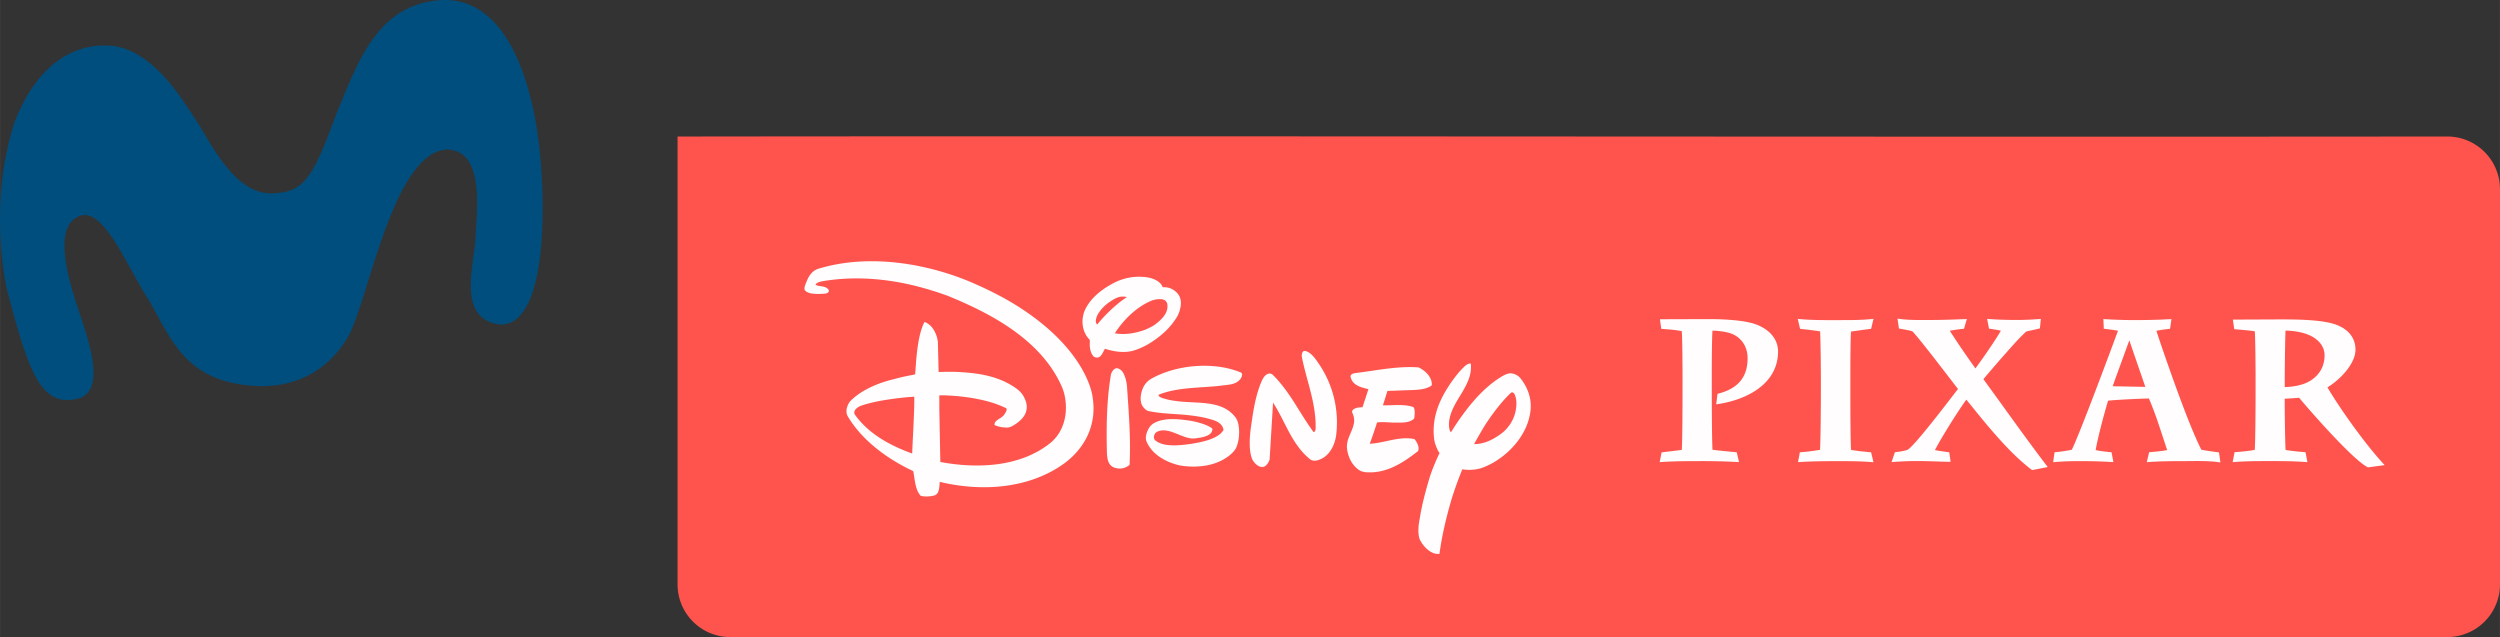<svg width="600" height="152.89" viewBox="0 0 158.75 40.453" xmlns="http://www.w3.org/2000/svg">
    <rect x="0" y="0" width="158.75" height="40.453" fill="#333333" stroke="none"/>
    <path d="M43.024 8.67v28.429a3.347 3.347 0 0 0 3.354 3.355h109.02a3.347 3.347 0 0 0 3.353-3.355V12.024a3.347 3.347 0 0 0-3.353-3.355c-37.845.038-77.65-.043-112.37.001z" fill="#ff544d" stroke-width=".928"/>
    <g fill="#fffdfd">
        <path d="M108.744 28.56c.512.067 1.028.11 1.539.16l.147.624a42.992 42.992 0 0 0-2.579-.063c-.816 0-1.645.007-2.46.065l.12-.62c.426-.056.856-.094 1.285-.162.04-.75.046-3.086.046-4.144v-.491c0-.36-.007-2.289-.046-2.9-.426-.092-.871-.11-1.305-.148l-.085-.608 3.045-.01c1.34 0 2.504.109 3.142.369 1.177.49 1.315 1.315 1.315 1.676 0 2.137-2.098 3.116-3.927 3.368l.08-.667c1.11-.275 1.912-.89 1.912-2.258 0-.686-.336-1.231-.892-1.507-.328-.16-.85-.234-1.339-.25-.037.558-.044 2.04-.044 2.97v.52c0 .95.007 3.406.046 4.076M117.544 28.57c.42.074.85.111 1.272.153l.15.631c-.87-.08-1.79-.07-2.657-.07-.714 0-1.43.016-2.135.062l.117-.626c.426-.025.861-.087 1.281-.155.04-.695.054-2.723.054-3.837v-.72c0-.374-.012-2.331-.05-2.967a26.106 26.106 0 0 0-1.27-.158l-.148-.633c.871.092 1.814.077 2.68.077.701 0 1.431.002 2.13-.08l-.152.636c-.424.044-.85.117-1.274.17-.034.429-.044 1.67-.044 3.016v.76c0 1.456.01 3.24.046 3.741M126.394 27.24c-.657-.771-1.215-1.482-1.532-1.862-.434.59-1.508 2.272-1.993 3.204.301.056.604.102.909.138l.086.603h-.208c-.195 0-1.243-.047-1.944-.047-.537 0-1.059.025-1.597.068l.209-.624c.273-.04.57-.067.825-.166.523-.352 2.631-3.143 3.185-3.855-.426-.547-1-1.298-1.541-1.995-.557-.714-1.072-1.363-1.353-1.663-.278-.087-.574-.125-.858-.18l-.09-.631c.674.113 1.425.089 2.092.089.77 0 1.543-.027 2.31-.062l-.177.618c-.302.032-.605.07-.904.129a51.728 51.728 0 0 0 1.63 2.39c.414-.565 1.253-1.765 1.615-2.397l-.216-.043c-.182-.032-.364-.059-.539-.086l-.12-.62c.641.055 1.288.07 1.933.07.494 0 .985-.026 1.478-.068l-.059.602c-.29.075-.58.13-.873.2l-.103.1c-.425.403-.812.855-1.203 1.291a91.309 91.309 0 0 0-1.41 1.634c1.36 1.86 2.69 3.752 4.086 5.58l-.993.196c-.971-.735-1.859-1.699-2.645-2.613M135.214 21.61c-.352.978-.853 2.327-1.056 2.917l2.07.04c-.258-.763-.74-2.135-1.014-2.957m2.404 6.971c-.37-1.087-.702-2.223-1.163-3.277-.54.01-2.042.08-2.589.141-.14.442-.638 2.225-.79 3.136.331.074.67.105 1.008.14l.118.623a35.67 35.67 0 0 0-2.19-.062c-.545 0-1.094.018-1.635.068l.087-.629a9.946 9.946 0 0 0 1.096-.162c.48-.947 2.503-6.387 2.934-7.555-.297-.06-.6-.091-.902-.129l-.027-.615c.63.044 1.268.065 1.898.065.805 0 1.625-.01 2.424-.065l-.087.619c-.288.031-.581.065-.866.129.22.702.811 2.395 1.233 3.56.335.92 1.063 2.896 1.62 3.99.372.073.747.121 1.12.17l.091.64c-.737-.124-1.634-.086-2.367-.086-.76 0-1.546.007-2.31.068l.15-.632c.387-.032.768-.065 1.147-.137M146.334 24.36c.493-.184 1.279-.702 1.279-1.808 0-.624-.546-1.508-2.481-1.56-.03.71-.05 2.6-.05 3.391v.196c.387-.01.818-.06 1.252-.219m-3.152-3.323c-.427-.064-.871-.095-1.306-.133l-.086-.608 2.973-.013c1.152 0 2.767.012 3.644.358.7.278 1.168.8 1.168 1.567 0 .831-.872 1.831-1.78 2.39.863 1.466 2.521 3.763 3.633 4.937l-1.058.143c-.885-.406-3.592-3.48-4.373-4.42-.34.027-.687.053-.916.06v.145c0 .74.02 2.423.054 3.108.415.07.846.112 1.268.147l.12.63c-.771-.065-1.563-.069-2.333-.069-.795 0-1.623 0-2.415.068l.12-.631c.426-.032.867-.069 1.285-.15.039-.609.051-2.723.051-3.904v-.747c0-.416-.012-2.352-.049-2.878M100.774 25.41a.716.716 0 1 1 0 0M71.474 24.05c-.094-.313-.225-.621-.572-.674-.2.046-.315.252-.356.404-.247 1.45-.29 2.97-.268 4.51.026.53-.067 1.296.58 1.43.313.09.624 0 .87-.201.085-1.74-.055-3.338-.165-5.007a3.071 3.071 0 0 0-.089-.462M89.354 24.78c.308-.02 1.161.02 1.564-.313.045-.491-.403-.939-.848-1.139-1.364-.09-2.66.2-3.954.357-.121.018-.357.043-.357.224.111.58.69.692 1.139.804l-.025.066-.353 1.083-.09.002-.171.014a.935.935 0 0 0-.117.025c-.147.048-.327.122-.272.307.424.849-.425 1.426-.334 2.278.06.552.35 1.127.842 1.406.072.034.18.072.323.089 1.3.115 2.363-.57 3.344-1.338.113-.247-.064-.56-.223-.76-.938-.203-1.831.223-2.768.29l-.002-.003-.076.008c.098-.238.274-.758.47-1.355.12-.016.357-.027.55-.013.19.007.394.025.51.023.453 0 .909.039 1.239-.205a.196.196 0 0 0 .07-.139c.013-.157.059-.46-.06-.639-.56-.2-1.249-.111-1.854-.111h-.086l.288-.916M96.294 25.63l-.002-.002c-.009.71-.298 1.33-.843 1.815-.533.425-1.157.758-1.844.76l.099-.187c.156-.273.314-.548.475-.824.393-.635.843-1.253 1.349-1.824l.04-.044.034-.037c.104-.112.215-.224.328-.334.03-.021.072-.045.112-.034l-.001-.002c.115.022.158.162.197.279.023.087.056.246.056.432zm.255-1.61a.88.88 0 0 0-.646-.315c-.148 0-.346.095-.448.15-.737.422-1.38 1.02-1.969 1.711l-.031.037c-.349.421-.835 1.059-1.32 1.85-.134-.154-.134-.477-.118-.673.156-1.364 1.533-2.276 1.379-3.693-.257-.02-.425.22-.599.383-.06.064-.128.138-.196.216-.97 1.213-1.743 2.576-1.528 4.227.036.22.12.46.221.658.04.085.083.152.118.198-.232.478-.446.99-.623 1.527-.26.873-.5 1.752-.643 2.679-.042.21-.108.615-.062.97a.98.98 0 0 0 .073.31c.223.47.738.985 1.25.917.157-1.182.432-2.319.756-3.433.174-.564.403-1.228.696-1.939.672.118 1.218-.08 1.218-.08 1.406-.493 2.742-1.83 3.048-3.282.218-.89-.032-1.735-.577-2.418M73.314 20.63c-.2.133-.403.222-.602.311-.624.225-1.274.336-1.92.225.553-.874 1.431-1.723 2.38-2.092.053-.016.154-.049.263-.065.274-.025.587-.048.685.28.11.58-.381 1.027-.806 1.341m-3.569-.11c-.024.028-.048.057-.071.087-.12-.103-.099-.271-.054-.431.034-.12.085-.207.1-.231.092-.158.224-.322.357-.455.202-.202.443-.37.7-.513.045-.025.116-.057.18-.083.007-.003.016-.007.027-.01a.988.988 0 0 1 .436-.044h.002a.879.879 0 0 1 .133.025c-.89.587-1.592 1.392-1.81 1.654m5.037-1.873a.785.785 0 0 0-.088-.094h.002s-.184-.185-.432-.262c-.027-.007-.053-.016-.077-.02a1.26 1.26 0 0 0-.357-.031c-.079-.265-.397-.435-.397-.435a1.893 1.893 0 0 0-.685-.206l-.029-.004a3.507 3.507 0 0 0-1.898.326c-1.262.63-1.747 1.358-1.934 1.785-.005.01-.012.02-.016.03a1.871 1.871 0 0 0-.093.31c-.113.546.016 1.133.427 1.544 0 .05-.007.205-.005.355.004.082.014.187.04.287.014.06.037.124.068.198.098.206.187.276.345.276.288.024.424-.446.513-.557.558.178 1.229.291 1.833.11a4.628 4.628 0 0 0 1.16-.558c.622-.41 1.187-.92 1.585-1.59.125-.221.185-.435.212-.575.065-.34.032-.643-.174-.89M83.704 23.04c-.18-.257-.493-.738-.893-.76-.157.069-.164.29-.136.423.292 1.47.867 2.804.87 4.382 0 .061-.001.168-.017.23-.02.065-.055.118-.115.125-.882-1.19-1.48-2.53-2.567-3.615a.556.556 0 0 0-.099-.076c-.174-.078-.336.018-.458.155a1.61 1.61 0 0 0-.176.305c-.344.8-.505 1.693-.63 2.584-.068.451-.267 1.697.043 2.388.135.248.38.493.67.471.201-.023.358-.268.425-.47l.218-3.616.095.154c.738 1.184 1.115 2.524 2.277 3.461.165.11.377.085.559.012.114-.042.274-.112.406-.23.4-.322.61-.88.67-1.325a6.61 6.61 0 0 0-1.142-4.598M78.874 23.77a.148.148 0 0 0-.037-.086.25.25 0 0 0-.061-.038c-1.695-.696-4.04-.493-5.615.374-.477.247-.692.71-.73 1.232-.003.087 0 .312.097.496.08.134.192.256.32.325.02.009.054.022.094.032.519.11 1.07.15 1.62.185l.48.033c1.041.087 1.533.222 1.533.222h.005c.417.116.994.21 1.109.723a.095.095 0 0 1-.007.057c-.351.564-1.401.756-2.107.87-.461.055-1.633.248-2.202-.22a.27.27 0 0 1-.098-.19l.001-.034a.456.456 0 0 1 .084-.238c.01-.01.034-.043.075-.071.738-.428 1.679.488 2.43.397.761-.076 1.004-.257 1.081-.42.063-.123.034-.206.034-.206-.267-.224-.869-.4-1.36-.49-.696-.1-1.688-.247-2.385.171a.853.853 0 0 0-.232.222c-.134.2-.233.439-.243.694a.706.706 0 0 0 .031.19c.357.89 1.288 1.363 2.137 1.558 1.152.185 2.399.028 3.252-.73h-.002c.165-.146.252-.276.294-.347.214-.424.278-1.106.141-1.636a1.079 1.079 0 0 0-.156-.337c-.886-1.17-2.518-.839-3.9-1.061a3.842 3.842 0 0 1-.628-.134 1.235 1.235 0 0 1-.253-.095l-.035-.019-.003-.003a.173.173 0 0 1-.067-.094.042.042 0 0 1 .019-.043c1.2-.481 2.64-.415 3.974-.572.423-.063.867-.047 1.16-.372.01-.01.024-.024.042-.047 0-.002.002-.002.002-.005.002 0 .002-.002.002-.002a.557.557 0 0 0 .102-.255v-.015l.002-.017v-.002M57.924 28.8c-1.332-.486-2.729-1.196-3.644-2.476a.233.233 0 0 1-.028-.064v-.006c-.002 0-.003-.002-.003-.006-.038-.241.247-.422.436-.485.514-.178 1.073-.292 1.631-.38.976-.149 1.517-.176 1.742-.194 0 1.206-.09 2.384-.134 3.61m11.454-3.589s-.222-2.412-3.618-4.979a1.79 1.79 0 0 1-.065-.051l-.038-.025a14.85 14.85 0 0 0-.76-.532c-1.078-.714-2.189-1.247-3.075-1.635-2.62-1.148-6.457-1.963-9.884-.914-.495.177-.673.653-.833 1.099-.016.066-.04.188.006.264.182.198.478.217.767.228.12.001.379 0 .552-.026.109-.025.204-.07.203-.186a.116.116 0 0 0-.021-.06c-.22-.277-.574-.168-.813-.305-.008-.007-.009-.017-.007-.026a.22.22 0 0 1 .038-.048h-.002c.084-.078.228-.12.352-.146l.049-.012c.024-.003.048-.008.072-.01l.046-.008c2.772-.436 5.454.075 7.854.955 2.754 1.125 5.96 2.814 7.249 5.82.031.079.066.174.098.278l.008.029.016.057c.015.06.029.12.04.18l.009.042c.2 1.053-.049 2.212-.924 2.931-1.897 1.52-4.599 1.652-6.987 1.206l-.064-3.387c.002-.171.003-.565-.002-.745-.003-.064-.002-.034 0-.098.315-.007.406 0 .512.005 1.075.049 2.597.247 3.724.806.017.011.045.035.046.074v.003l-.003.021a.586.586 0 0 1-.077.192.917.917 0 0 1-.041.065.72.72 0 0 1-.162.188c-.2.168-.494.25-.494.505.002.02.008.025.028.037.23.1.499.147.752.15.036 0 .17-.004.31-.074.38-.207.82-.54.92-.96.107-.38-.02-.7-.189-.998a1.532 1.532 0 0 0-.35-.388c-.932-.708-2.063-.98-3.236-1.073-.7-.06-1.233-.056-1.537-.042h-.092l-.078.004-.075.007-.048-1.932c-.068-.491-.334-1.07-.848-1.25-.537.982-.55 3.157-.6 3.329-.064.012-.13.027-.193.041-.352.064-.737.147-1.138.257a8.698 8.698 0 0 0-.995.302c-.607.242-1.214.543-1.738 1.048-.035.038-.082.089-.119.144-.123.194-.204.449-.16.691a.762.762 0 0 0 .061.163c.925 1.579 2.6 2.767 4.166 3.495.112.559.112 1.16.47 1.565.313.086.66.037.893-.024.31-.126.292-.559.319-.857l.039.007c2.721.648 5.715.401 7.904-1.206 1.367-1.025 2.039-2.538 1.763-4.193"/>
    </g>
    <path d="M34.195 8.94c-.201-1.646-1.281-9.138-6.132-8.938-4.186.221-5.404 4.147-6.7 7.218-1.543 4.203-2.079 5.06-4.267 5.06-2.365-.11-3.795-3.408-4.749-4.796C11.574 6.332 9.52 2.78 6.59 2.89c-1.595 0-4.088.812-5.66 4.845-1.424 4.334-.885 8.703-.512 10.579 1.245 4.644 1.975 7.38 4.164 7.064 2.353-.165 1.044-3.731.434-5.601-.39-1.164-1.757-5.042-.191-5.947 1.644-1.06 3.135 2.96 4.692 5.34 1.402 2.44 2.328 5.26 7.101 5.351 2.984 0 4.735-1.72 5.601-3.359C23.5 18.52 25.051 9.58 28.425 9.495c2.46.098 1.801 4.205 1.767 5.695-.097 1.654-1.2 5.085 1.562 5.422 3.215.056 2.845-8.665 2.441-11.672z" fill="#004e7e" stroke-width=".952"/>
</svg>
